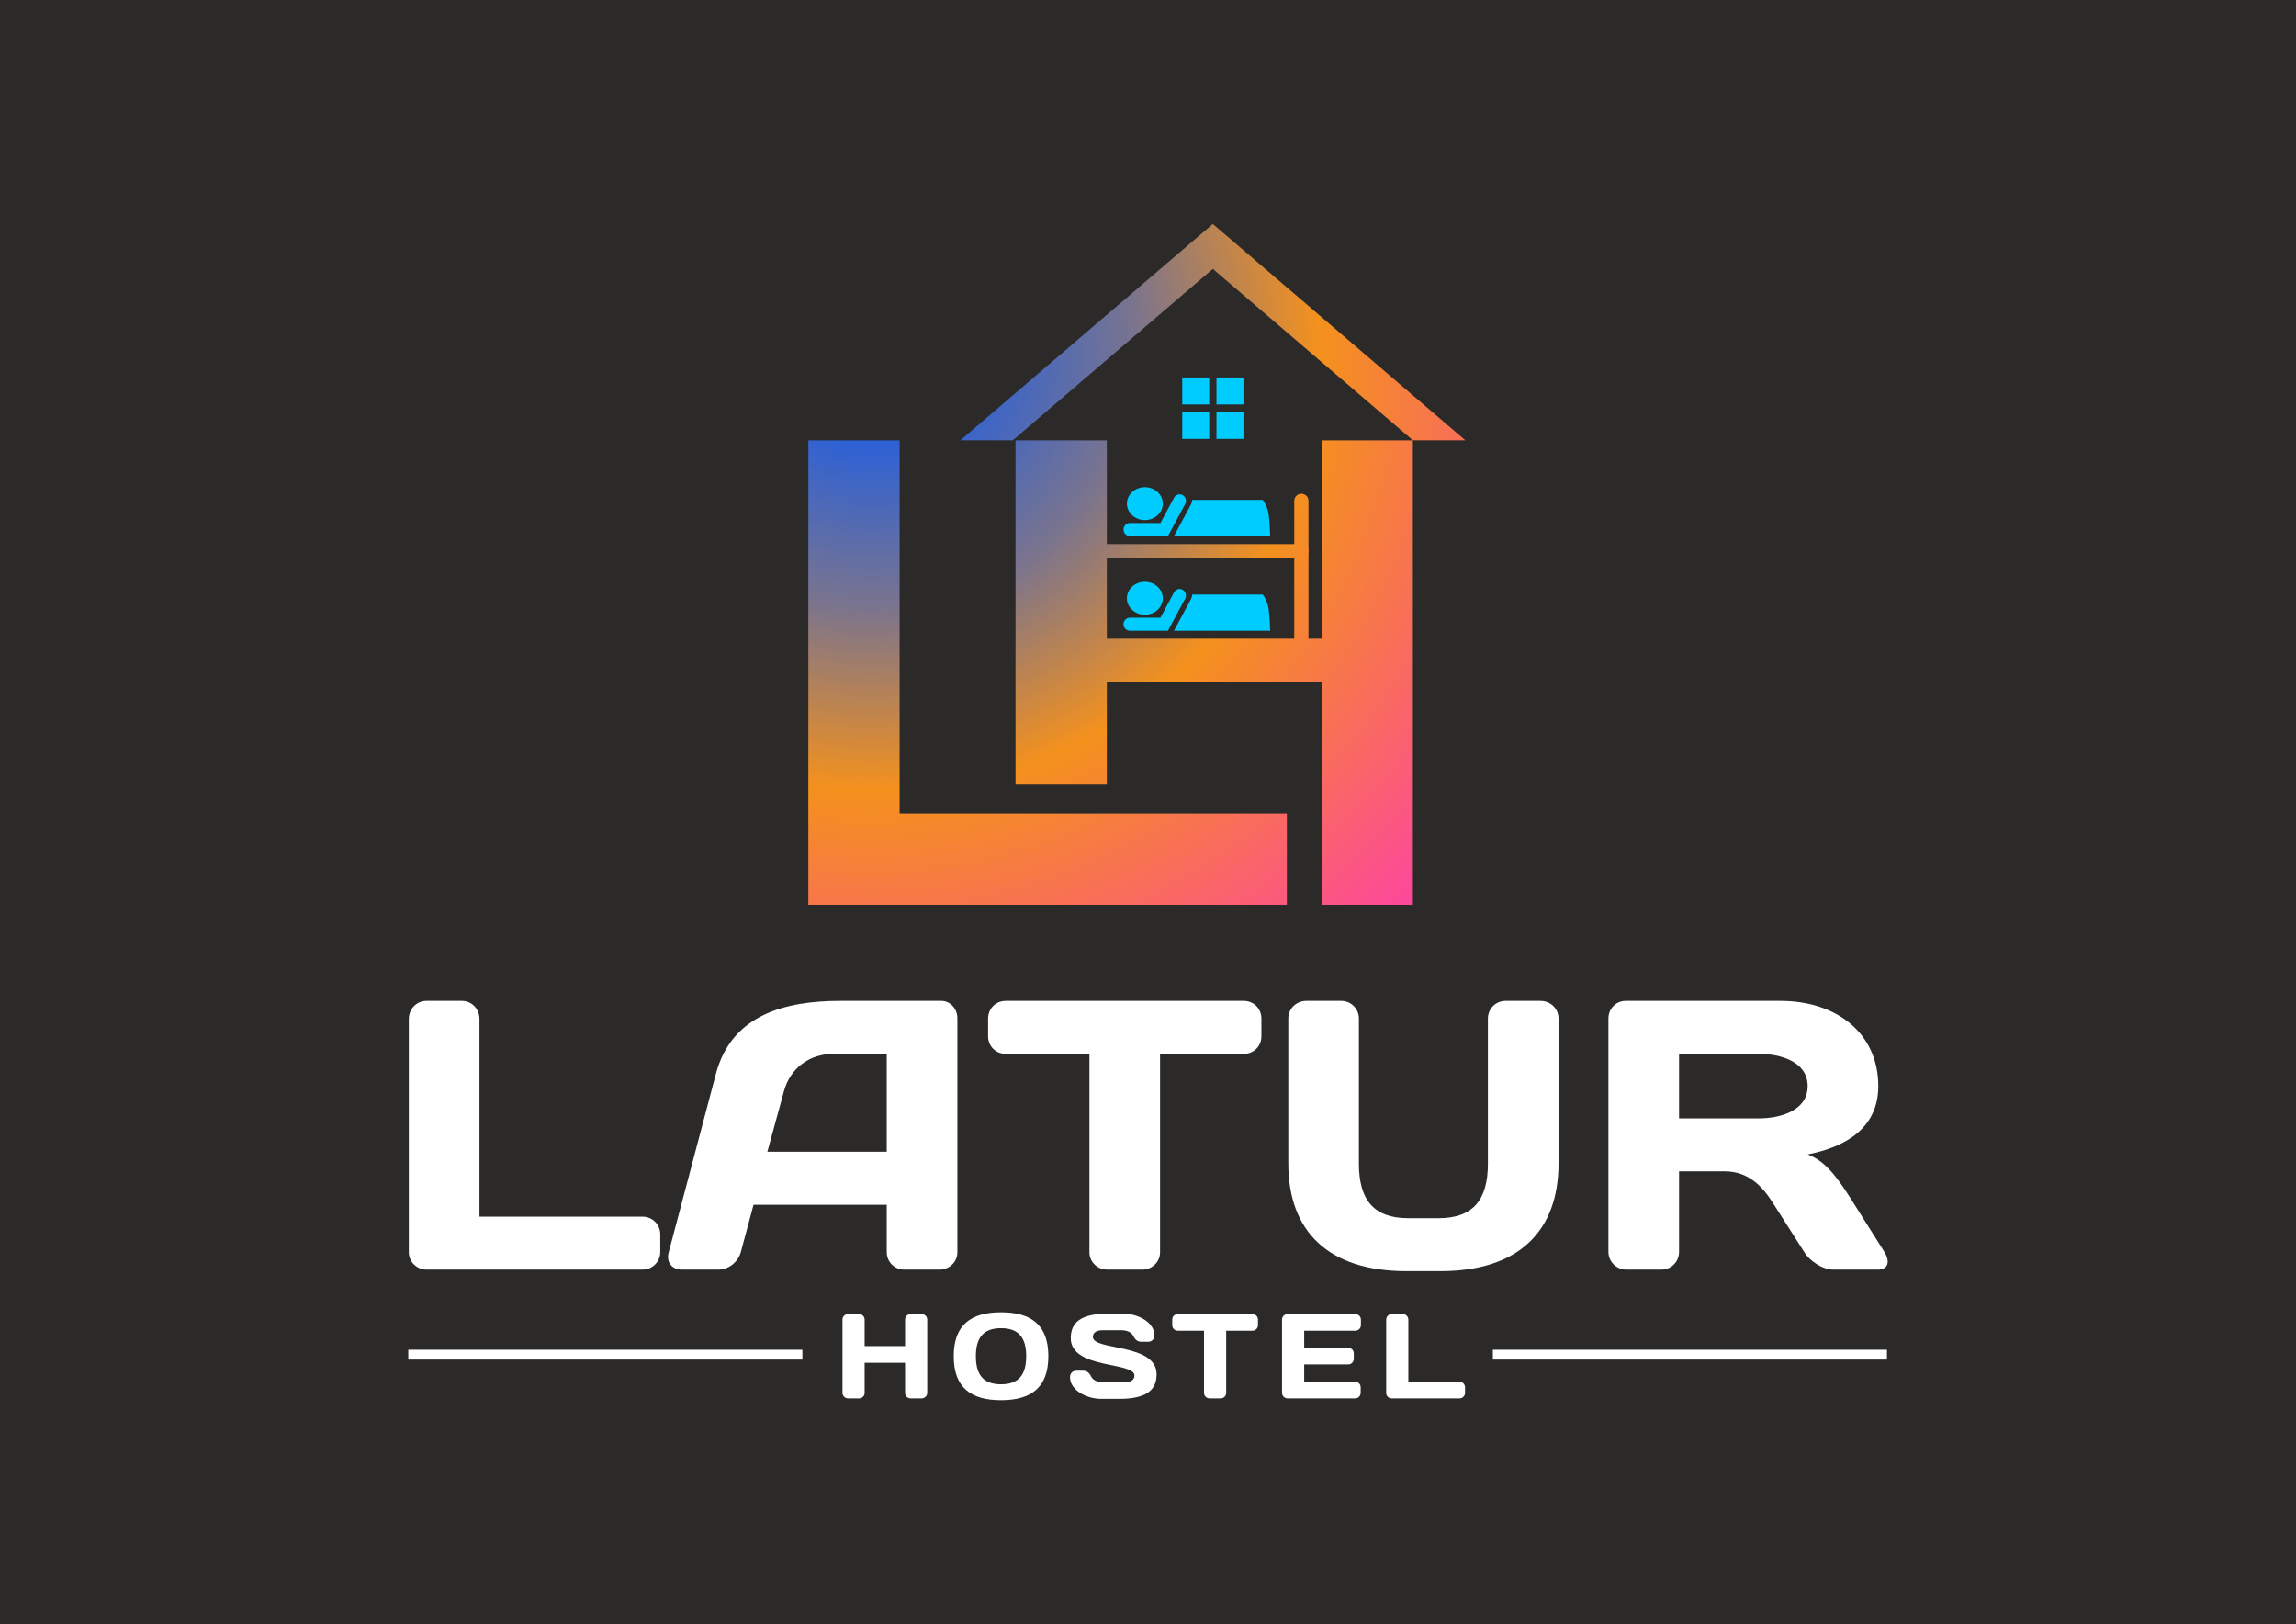 <?xml version="1.0" encoding="UTF-8"?>
<!DOCTYPE svg PUBLIC "-//W3C//DTD SVG 1.1//EN" "http://www.w3.org/Graphics/SVG/1.1/DTD/svg11.dtd">
<!-- Creator: CorelDRAW -->
<svg xmlns="http://www.w3.org/2000/svg" xml:space="preserve" width="297.2mm" height="210.2mm" version="1.1" style="shape-rendering:geometricPrecision; text-rendering:geometricPrecision; image-rendering:optimizeQuality; fill-rule:evenodd; clip-rule:evenodd"
viewBox="0 0 29718.94 21019.25"
 xmlns:xlink="http://www.w3.org/1999/xlink"
 xmlns:xodm="http://www.corel.com/coreldraw/odm/2003">
 <rect x="0" y="0" width="29718.94" height="21019.25" fill="#333333" stroke="none"/>
 <defs>
  <style type="text/css">
   <![CDATA[
    .str0 {stroke:#2B2A29;stroke-width:20;stroke-miterlimit:22.926}
    .fil0 {fill:#2B2A29}
    .fil5 {fill:#00CCFF;fill-rule:nonzero}
    .fil1 {fill:white;fill-rule:nonzero}
    .fil2 {fill:url(#id0);fill-rule:nonzero}
    .fil3 {fill:url(#id1);fill-rule:nonzero}
    .fil4 {fill:url(#id2);fill-rule:nonzero}
    .fil6 {fill:url(#id3);fill-rule:nonzero}
    .fil9 {fill:url(#id4);fill-rule:nonzero}
    .fil7 {fill:url(#id5);fill-rule:nonzero}
    .fil8 {fill:url(#id6);fill-rule:nonzero}
   ]]>
  </style>
  <radialGradient id="id0" gradientUnits="userSpaceOnUse" gradientTransform="matrix(2.163 2.756 -2.756 2.163 -705 -36285)" cx="11268.03" cy="4497.03" r="3097.02" fx="11268.03" fy="4497.03">
   <stop offset="0" style="stop-opacity:1; stop-color:#0056FF"/>
   <stop offset="0.31" style="stop-opacity:1; stop-color:#7A748E"/>
   <stop offset="0.529" style="stop-opacity:1; stop-color:#F4911D"/>
   <stop offset="1" style="stop-opacity:1; stop-color:#FF38B6"/>
  </radialGradient>
  <radialGradient id="id1" gradientUnits="userSpaceOnUse" gradientTransform="matrix(3.023 3.853 -3.853 3.023 -5540 -52635)" xlink:href="#id0" cx="11301.62" cy="4495.97" r="2227.91" fx="11301.62" fy="4495.97">
  </radialGradient>
  <radialGradient id="id2" gradientUnits="userSpaceOnUse" gradientTransform="matrix(2.287 2.915 -2.915 2.287 -1440 -38735)" xlink:href="#id0" cx="11304.64" cy="4497.03" r="2944.91" fx="11304.64" fy="4497.03">
  </radialGradient>
  <radialGradient id="id3" gradientUnits="userSpaceOnUse" gradientTransform="matrix(4.931 6.285 -6.285 4.932 -16234 -88742)" xlink:href="#id0" cx="11310.09" cy="4491.4" r="1365.68" fx="11310.09" fy="4491.4">
  </radialGradient>
  <radialGradient id="id4" gradientUnits="userSpaceOnUse" gradientTransform="matrix(2.06 2.626 -2.626 2.06 -201 -34491)" xlink:href="#id0" cx="11319.08" cy="4494.29" r="3268.42" fx="11319.08" fy="4494.29">
  </radialGradient>
  <radialGradient id="id5" gradientUnits="userSpaceOnUse" gradientTransform="matrix(6.209 7.914 -7.914 6.209 -23236 -112877)" xlink:href="#id0" cx="11299.43" cy="4502.17" r="1084.69" fx="11299.43" fy="4502.17">
  </radialGradient>
  <radialGradient id="id6" gradientUnits="userSpaceOnUse" gradientTransform="matrix(3.238 4.127 -4.127 3.238 -6750 -56708)" xlink:href="#id0" cx="11303.28" cy="4494.47" r="2079.77" fx="11303.28" fy="4494.47">
  </radialGradient>
 </defs>
 <g id="Layer_x0020_1">
  <rect class="fil0 str0" x="10" y="10" width="29698.94" height="20999.25"/>
  <g id="_2885744141376">
   <path class="fil1" d="M11715.21 17636.12l-523.6 0 0 391.11c0,38.97 -32.73,70.15 -71.69,70.15l-141.79 0c-40.52,0 -73.25,-32.73 -73.25,-71.7l0 -947.43c0,-40.51 32.73,-71.69 73.25,-71.69l141.79 0c38.96,0 71.69,31.18 71.69,71.69l0 342.81 523.6 0 0 -342.81c0,-40.51 32.71,-71.69 71.68,-71.69l141.8 0c40.52,0 73.25,31.18 73.25,71.69l0 947.43c0,38.97 -32.73,71.7 -73.25,71.7l-141.8 0c-38.97,0 -71.68,-31.18 -71.68,-70.15l0 -391.11z"/>
   <path class="fil1" d="M12957.24 16983.17c389.58,0 612.43,163.63 612.43,568.79 0,405.17 -222.85,568.8 -612.43,568.8 -389.57,0 -612.41,-163.63 -612.41,-568.8 0,-405.16 222.84,-568.79 612.41,-568.79zm-325.68 568.79l0 0c0,233.74 91.94,363.1 325.68,363.1 233.76,0 325.69,-129.36 325.69,-363.1 0,-233.73 -91.93,-363.09 -325.69,-363.09 -233.74,0 -325.68,129.36 -325.68,363.09z"/>
   <path class="fil1" d="M14342.67 17000.32l193.22 0c196.34,0 406.73,113.76 406.73,280.49 0,70.15 -57.67,84.17 -77.93,84.17l-90.36 0c-43.65,0 -77.93,-20.26 -102.87,-71.69 -24.92,-52.99 -84.14,-77.93 -162.06,-77.93l-229.07 0c-93.5,0 -134.01,32.73 -134.01,87.26 0,180.78 824.33,76.38 824.33,483.08 0,186.99 -109.07,317.9 -483.06,317.9l-230.64 0c-196.34,0 -406.71,-113.76 -406.71,-280.49 0,-70.14 57.65,-84.16 77.91,-84.16l90.4 0c43.63,0 77.91,20.25 102.85,71.69 24.93,52.99 84.15,77.93 162.05,77.93l266.48 0c93.5,0 134.01,-32.73 134.01,-87.3 0,-180.75 -824.34,-79.45 -824.34,-483.04 0,-186.99 109.09,-317.91 483.07,-317.91z"/>
   <path class="fil1" d="M16211.12 17006.56c40.55,0 71.69,31.18 71.69,71.69l0 71.69c0,40.52 -31.14,71.66 -71.69,71.66l-339.71 0 0 805.63c0,38.97 -32.73,70.15 -71.66,70.15l-143.37 0c-38.97,0 -71.69,-31.18 -71.69,-70.15l0 -805.63 -339.71 0c-40.52,0 -71.7,-31.14 -71.7,-71.66l0 -71.69c0,-40.51 31.18,-71.69 71.7,-71.69l966.14 0z"/>
   <path class="fil1" d="M17615.26 17078.25l0 71.69c0,40.52 -32.73,71.66 -71.69,71.66l-662.27 0 0 221.3 570.32 0c38.96,0 71.69,32.69 71.69,71.65l0 71.7c0,38.96 -32.73,71.69 -71.69,71.69l-570.32 0 0 224.4 660.71 0c38.97,0 70.11,31.15 70.11,70.11l0 73.24c0,38.97 -31.14,71.7 -71.65,71.7l-874.24 0c-40.51,0 -71.69,-32.73 -71.69,-73.25l0 -947.46c0,-38.93 32.73,-70.11 71.69,-70.11l877.34 0c38.96,0 71.69,31.18 71.69,71.69z"/>
   <path class="fil1" d="M18157.6 17006.56c40.51,0 71.69,32.73 71.69,73.24l0 802.53 662.27 0c38.96,0 71.69,31.15 71.69,71.66l0 71.69c0,40.52 -32.73,71.7 -71.69,71.7l-877.33 0c-38.97,0 -71.7,-31.18 -71.7,-70.15l0 -947.43c0,-40.51 31.18,-73.24 71.7,-73.24l143.37 0z"/>
  </g>
  <g id="_2885744144304">
   <path class="fil1" d="M5977.55 12953.07c129.19,0 228.55,104.35 228.55,233.53l0 2558.97 2111.75 0c124.23,0 228.57,99.35 228.57,228.53l0 228.58c0,129.19 -104.35,228.57 -228.57,228.57l-2797.46 0c-124.21,0 -228.55,-99.39 -228.55,-223.61l0 -3021.04c0,-129.19 99.37,-233.53 228.55,-233.53l457.15 0z"/>
   <path class="fil1" d="M9266.8 13897.13c203.74,-770.16 904.34,-944.07 1609.9,-944.07l1306.8 0c119.27,0 208.7,104.35 208.7,223.58l0 3030.99c0,124.23 -104.36,223.61 -228.56,223.61l-457.14 0c-129.19,0 -228.56,-99.39 -228.56,-228.57l0 -611.18 -1724.19 0 -163.96 611.18c-34.8,129.19 -159,228.57 -288.19,228.57l-477.01 0c-129.21,0 -203.73,-99.39 -168.93,-223.61l611.15 -2310.51zm665.83 1008.68l0 0 1545.31 0 0 -1267.06 -690.67 0c-313.05,0 -561.48,188.82 -640.99,486.95l-213.66 780.11z"/>
   <path class="fil1" d="M16098.89 12953.07c129.22,0 228.57,99.39 228.57,228.57l0 228.58c0,129.19 -99.36,228.53 -228.57,228.53l-1083.2 0 0 2568.89c0,124.23 -104.35,223.61 -228.54,223.61l-457.13 0c-124.23,0 -228.57,-99.39 -228.57,-223.61l0 -2568.89 -1083.21 0c-129.19,0 -228.55,-99.35 -228.55,-228.53l0 -228.58c0,-129.19 99.37,-228.57 228.55,-228.57l3080.66 0z"/>
   <path class="fil1" d="M18618.06 15765.45c442.23,0 640.98,-228.58 640.98,-705.6l0 -1878.2c0,-129.19 104.35,-228.57 228.57,-228.57l452.14 0c129.2,0 233.54,99.39 233.54,228.57l0 1873.24c0,879.5 -516.75,1396.25 -1530.4,1396.25l-437.27 0c-1013.64,0 -1530.4,-516.75 -1530.4,-1396.25l0 -1873.24c0,-129.19 104.36,-228.57 233.54,-228.57l452.15 0c124.23,0 228.57,99.39 228.57,228.57l0 1878.2c0,477.02 198.77,705.6 640.97,705.6l387.6 0z"/>
   <path class="fil1" d="M21733.41 15159.23l0 1043.45c0,124.23 -99.39,228.57 -228.57,228.57l-457.15 0c-124.23,0 -228.57,-104.35 -228.57,-228.57l0 -3021.04c0,-129.19 99.39,-228.57 223.61,-228.57l2002.43 0c725.47,0 1267.06,417.4 1267.06,1103.08 0,536.63 -412.41,785.07 -914.27,884.47 203.73,74.51 352.8,248.41 551.54,561.46l442.23 700.61c79.51,129.19 44.72,228.57 -84.47,228.57l-581.35 0c-124.23,0 -293.16,-99.39 -372.68,-228.57l-412.43 -645.94c-124.2,-193.77 -303.09,-397.52 -616.14,-397.52l-591.26 0zm0 -1520.48l0 0 0 834.79 1033.49 0c278.25,0 631.05,-99.39 631.05,-417.4 0,-318 -352.8,-417.4 -631.05,-417.4l-1033.49 0z"/>
  </g>
  <polygon class="fil1" points="10385.95,17467.98 5284.84,17467.98 5284.84,17595.23 10385.95,17595.23 "/>
  <polygon class="fil1" points="24424.39,17467.98 19323.31,17467.98 19323.31,17595.23 24424.39,17595.23 "/>
  <g id="_2885744145216">
   <polygon class="fil2" points="16656.84,10527.61 11644.36,10527.61 11644.36,5699.04 10462.81,5699.04 10462.81,11709.06 16656.84,11709.06 "/>
   <polygon class="fil3" points="14326.34,10154.85 14326.34,5699.04 13144.8,5699.04 13144.8,10154.85 "/>
   <polygon class="fil4" points="18287.82,11709.06 18287.82,5699.04 17106.23,5699.04 17106.23,11709.06 "/>
   <path class="fil5" d="M15050.82 6517.72c0,117.74 -104.08,213.21 -232.22,213.21 -128.13,0 -232.03,-95.48 -232.03,-213.21 0,-117.82 103.91,-213.15 232.03,-213.15 128.15,0 232.22,95.34 232.22,213.15z"/>
   <path class="fil5" d="M16343.89 6469.16l-911.71 0c-1.24,20.05 -6.17,39.9 -15.81,57.9l-220.65 410.66 1245.29 0c0,0 -7.06,-195.57 -20.12,-282.49 -9.54,-64.08 -38.68,-139.92 -77,-186.06z"/>
   <path class="fil5" d="M15308.61 6407.96c-39.86,-22.5 -89.89,-7.6 -111.94,33.21l-176.03 327.81 -395.6 0c-45.51,0 -82.33,37.71 -82.33,84.33 0,46.55 36.82,84.41 82.33,84.41l444.34 0 48.5 0 222.96 -414.99c21.91,-40.93 7.48,-92.21 -32.24,-114.77z"/>
   <path class="fil5" d="M15050.82 7742.5c0,117.69 -104.08,213.16 -232.22,213.16 -128.13,0 -232.03,-95.48 -232.03,-213.16 0,-117.73 103.91,-213.08 232.03,-213.08 128.15,0 232.22,95.36 232.22,213.08z"/>
   <path class="fil5" d="M16343.89 7694.03l-911.71 0c-1.24,20.04 -6.17,39.73 -15.81,57.91l-220.65 410.52 1245.29 0c0,0 -7.06,-195.69 -20.12,-282.49 -9.54,-63.95 -38.68,-139.92 -77,-185.93z"/>
   <path class="fil5" d="M15308.61 7632.65c-39.86,-22.32 -89.89,-7.61 -111.94,33.33l-176.03 327.74 -395.6 0c-45.51,0 -82.33,37.78 -82.33,84.34 0,46.61 36.82,84.4 82.33,84.4l444.34 0 48.5 0 222.96 -415.18c21.91,-40.73 7.48,-92.01 -32.24,-114.63z"/>
   <path class="fil6" d="M16844.55 7041.13l-2639.24 0 0 183.96 2639.24 0c50.82,0 92.12,-41.15 92.12,-92.02 0,-50.68 -41.3,-91.95 -92.12,-91.95z"/>
   <path class="fil7" d="M16844.55 8558.91c-50.78,0 -92.05,-41.14 -92.05,-92l0 -1985.46c0,-50.82 41.27,-91.93 92.05,-91.93 50.82,0 92.12,41.11 92.12,91.93l0 1985.46c0,50.86 -41.3,92 -92.12,92z"/>
   <polygon class="fil8" points="17500.96,8827.09 13341.43,8827.09 13341.43,8265.87 17500.96,8265.87 "/>
   <polygon class="fil9" points="13109.12,5698.15 15698.68,3479.93 18288.34,5698.15 18967.17,5698.15 15698.68,2898.49 12430.34,5698.15 "/>
   <g>
    <polygon class="fil5" points="15651.76,5234.1 15302.68,5234.1 15302.68,4885.03 15651.76,4885.03 "/>
    <polygon class="fil5" points="16094.86,5234.1 15745.74,5234.1 15745.74,4885.03 16094.86,4885.03 "/>
    <polygon class="fil5" points="15651.76,5679.77 15302.68,5679.77 15302.68,5330.68 15651.76,5330.68 "/>
    <polygon class="fil5" points="16094.86,5679.77 15745.74,5679.77 15745.74,5330.68 16094.86,5330.68 "/>
   </g>
  </g>
 </g>
</svg>
